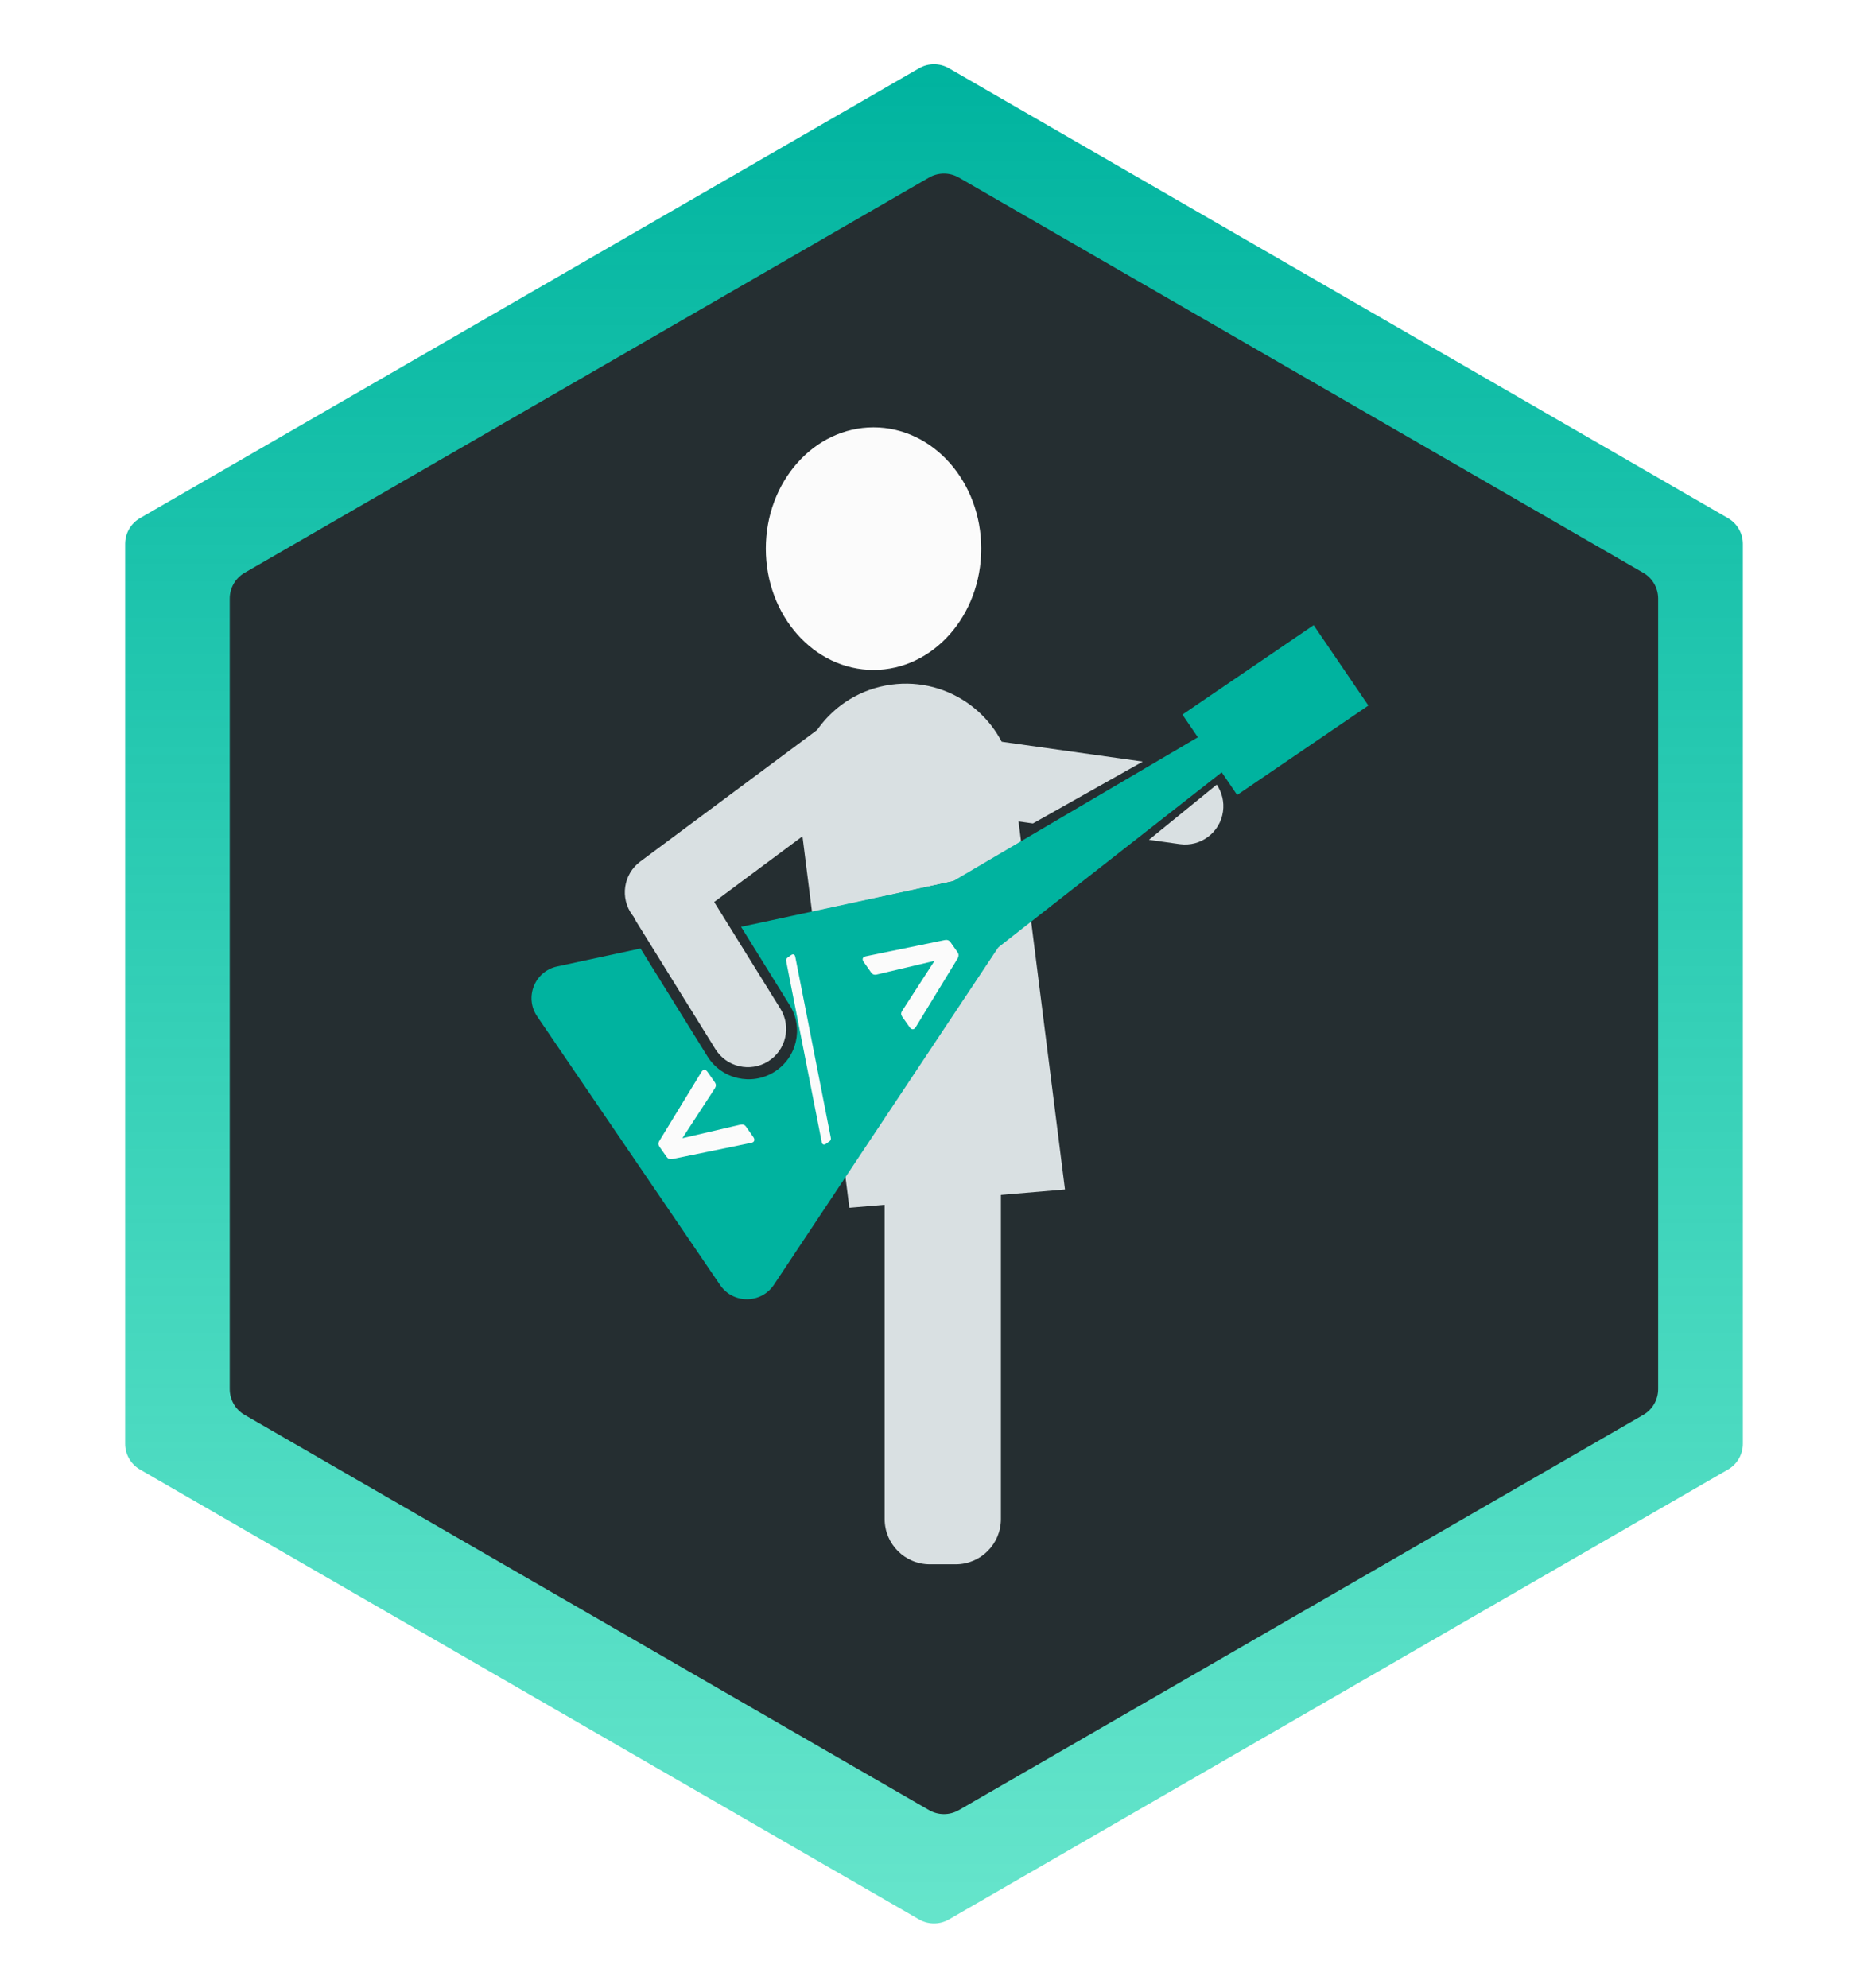 <svg width="188" height="200" viewBox="0 0 188 200" fill="none" xmlns="http://www.w3.org/2000/svg">
<path d="M12.594 150.464L14.094 147.866L12.594 150.464L91 195.732C92.856 196.804 95.144 196.804 97 195.732L175.406 150.464C177.263 149.392 178.406 147.412 178.406 145.268V54.732C178.406 52.589 177.263 50.608 175.406 49.536L97 4.268C95.144 3.196 92.856 3.196 91 4.268L92.5 6.866L91 4.268L12.594 49.536C10.737 50.608 9.594 52.589 9.594 54.732V145.268C9.594 147.412 10.737 149.392 12.594 150.464Z" fill="url(#paint0_linear_259_16)" stroke="white" stroke-width="6"/>
<g filter="url(#filter0_iii_259_16)">
<path d="M92.5 17.866C93.428 17.33 94.572 17.33 95.5 17.866L164.38 57.634C165.308 58.17 165.88 59.16 165.88 60.232V139.768C165.88 140.84 165.308 141.83 164.38 142.366L95.5 182.134C94.572 182.67 93.428 182.67 92.5 182.134L23.62 142.366C22.692 141.83 22.12 140.84 22.12 139.768V60.232C22.12 59.16 22.692 58.17 23.62 57.634L92.5 17.866Z" fill="#252E31"/>
</g>
<ellipse cx="87.913" cy="55.205" rx="10.839" ry="12.205" fill="#FBFBFB"/>
<path d="M80.369 81.032C79.595 74.897 84.084 69.35 90.246 68.828C96.06 68.335 101.228 72.517 101.959 78.307L107.182 119.685L85.481 121.524L80.369 81.032Z" fill="#D9E0E2"/>
<path d="M89.034 114.5H100.734V152.85C100.734 155.363 98.697 157.4 96.184 157.4H93.584C91.072 157.4 89.034 155.363 89.034 152.85V114.5Z" fill="#D9E0E2"/>
<path fill-rule="evenodd" clip-rule="evenodd" d="M115.007 76.632L92.188 73.42L91.114 81.048L103.957 82.855L115.007 76.632ZM115.634 84.499L118.734 84.936C120.841 85.232 122.789 83.765 123.085 81.659C123.224 80.669 122.975 79.715 122.453 78.951L115.634 84.499Z" fill="#D9E0E2"/>
<path d="M98.484 88.113C101.352 87.488 103.522 90.674 101.89 93.114L77.79 129.143C76.505 131.064 73.685 131.076 72.383 129.165L54.132 102.372C52.831 100.462 53.875 97.842 56.133 97.35L98.484 88.113Z" fill="#252E31"/>
<path fill-rule="evenodd" clip-rule="evenodd" d="M101.953 93.092C103.574 90.654 101.412 87.481 98.55 88.097L74.585 93.258L79.484 101.151C80.904 103.439 80.2 106.444 77.913 107.864C75.625 109.284 72.62 108.58 71.2 106.293L64.463 95.438L56.071 97.245C53.808 97.732 52.759 100.356 54.062 102.269L72.477 129.303C73.78 131.216 76.606 131.2 77.888 129.273L101.953 93.092Z" fill="#00B39F"/>
<path d="M125.656 71.185C126.447 70.72 127.463 70.948 127.98 71.707C128.496 72.465 128.336 73.494 127.614 74.06L93.029 101.154C91.544 102.317 89.384 101.982 88.322 100.422L86.739 98.098C85.676 96.539 86.155 94.406 87.781 93.45L125.656 71.185Z" fill="#00B39F"/>
<rect x="132.21" y="62.905" width="9.785" height="15.982" transform="rotate(55.738 132.21 62.905)" fill="#00B39F"/>
<path d="M71.198 107.842L71.938 108.895C72.084 109.103 72.078 109.297 71.943 109.512L68.675 114.527L74.511 113.165C74.759 113.11 74.944 113.17 75.079 113.361L75.819 114.414C76.01 114.685 75.924 114.936 75.606 114.993L67.651 116.63C67.392 116.669 67.223 116.597 67.077 116.39L66.382 115.401C66.247 115.21 66.226 115.01 66.361 114.796L70.592 107.863C70.753 107.583 71.007 107.571 71.198 107.842ZM83.459 114.858L83.124 115.094C82.933 115.228 82.759 115.184 82.704 114.936L79.129 96.734C79.092 96.546 79.138 96.442 79.282 96.341L79.617 96.105C79.808 95.971 79.982 96.015 80.037 96.263L83.612 114.465C83.649 114.653 83.603 114.757 83.459 114.858ZM86.922 96.785C86.731 96.514 86.812 96.29 87.146 96.222L95.101 94.585C95.332 94.541 95.529 94.617 95.664 94.809L96.359 95.798C96.505 96.005 96.499 96.2 96.391 96.419L92.16 103.352C91.983 103.643 91.734 103.628 91.543 103.356L90.803 102.304C90.668 102.112 90.658 101.929 90.793 101.714L94.049 96.683L88.225 98.061C87.977 98.116 87.808 98.045 87.662 97.838L86.922 96.785Z" fill="#FBFBFB"/>
<path d="M78.541 101.496C79.663 103.304 79.107 105.678 77.3 106.8C75.493 107.922 73.118 107.366 71.996 105.558L64.022 92.71C62.901 90.902 63.456 88.528 65.264 87.406C67.071 86.285 69.446 86.841 70.567 88.648L78.541 101.496Z" fill="#D9E0E2"/>
<path d="M82.321 73.389L86.918 79.57L69.035 92.87C67.328 94.139 64.916 93.785 63.646 92.078C62.377 90.371 62.731 87.959 64.438 86.689L82.321 73.389Z" fill="#D9E0E2"/>
<defs>
<filter id="filter0_iii_259_16" x="22.12" y="13.464" width="144.76" height="173.072" filterUnits="userSpaceOnUse" color-interpolation-filters="sRGB">
<feFlood flood-opacity="0" result="BackgroundImageFix"/>
<feBlend mode="normal" in="SourceGraphic" in2="BackgroundImageFix" result="shape"/>
<feColorMatrix in="SourceAlpha" type="matrix" values="0 0 0 0 0 0 0 0 0 0 0 0 0 0 0 0 0 0 127 0" result="hardAlpha"/>
<feOffset dx="1"/>
<feGaussianBlur stdDeviation="2"/>
<feComposite in2="hardAlpha" operator="arithmetic" k2="-1" k3="1"/>
<feColorMatrix type="matrix" values="0 0 0 0 0.118 0 0 0 0 0.129 0 0 0 0 0.09 0 0 0 0.4 0"/>
<feBlend mode="normal" in2="shape" result="effect1_innerShadow_259_16"/>
<feColorMatrix in="SourceAlpha" type="matrix" values="0 0 0 0 0 0 0 0 0 0 0 0 0 0 0 0 0 0 127 0" result="hardAlpha"/>
<feOffset dy="-4"/>
<feGaussianBlur stdDeviation="2"/>
<feComposite in2="hardAlpha" operator="arithmetic" k2="-1" k3="1"/>
<feColorMatrix type="matrix" values="0 0 0 0 0.118 0 0 0 0 0.129 0 0 0 0 0.09 0 0 0 0.5 0"/>
<feBlend mode="normal" in2="effect1_innerShadow_259_16" result="effect2_innerShadow_259_16"/>
<feColorMatrix in="SourceAlpha" type="matrix" values="0 0 0 0 0 0 0 0 0 0 0 0 0 0 0 0 0 0 127 0" result="hardAlpha"/>
<feOffset dy="4"/>
<feGaussianBlur stdDeviation="2"/>
<feComposite in2="hardAlpha" operator="arithmetic" k2="-1" k3="1"/>
<feColorMatrix type="matrix" values="0 0 0 0 0.118 0 0 0 0 0.129 0 0 0 0 0.09 0 0 0 0.4 0"/>
<feBlend mode="normal" in2="effect2_innerShadow_259_16" result="effect3_innerShadow_259_16"/>
</filter>
<linearGradient id="paint0_linear_259_16" x1="94" y1="6" x2="94" y2="194" gradientUnits="userSpaceOnUse">
<stop stop-color="#00B39F"/>
<stop offset="1" stop-color="#00D3A9" stop-opacity="0.6"/>
</linearGradient>
</defs>
</svg>
